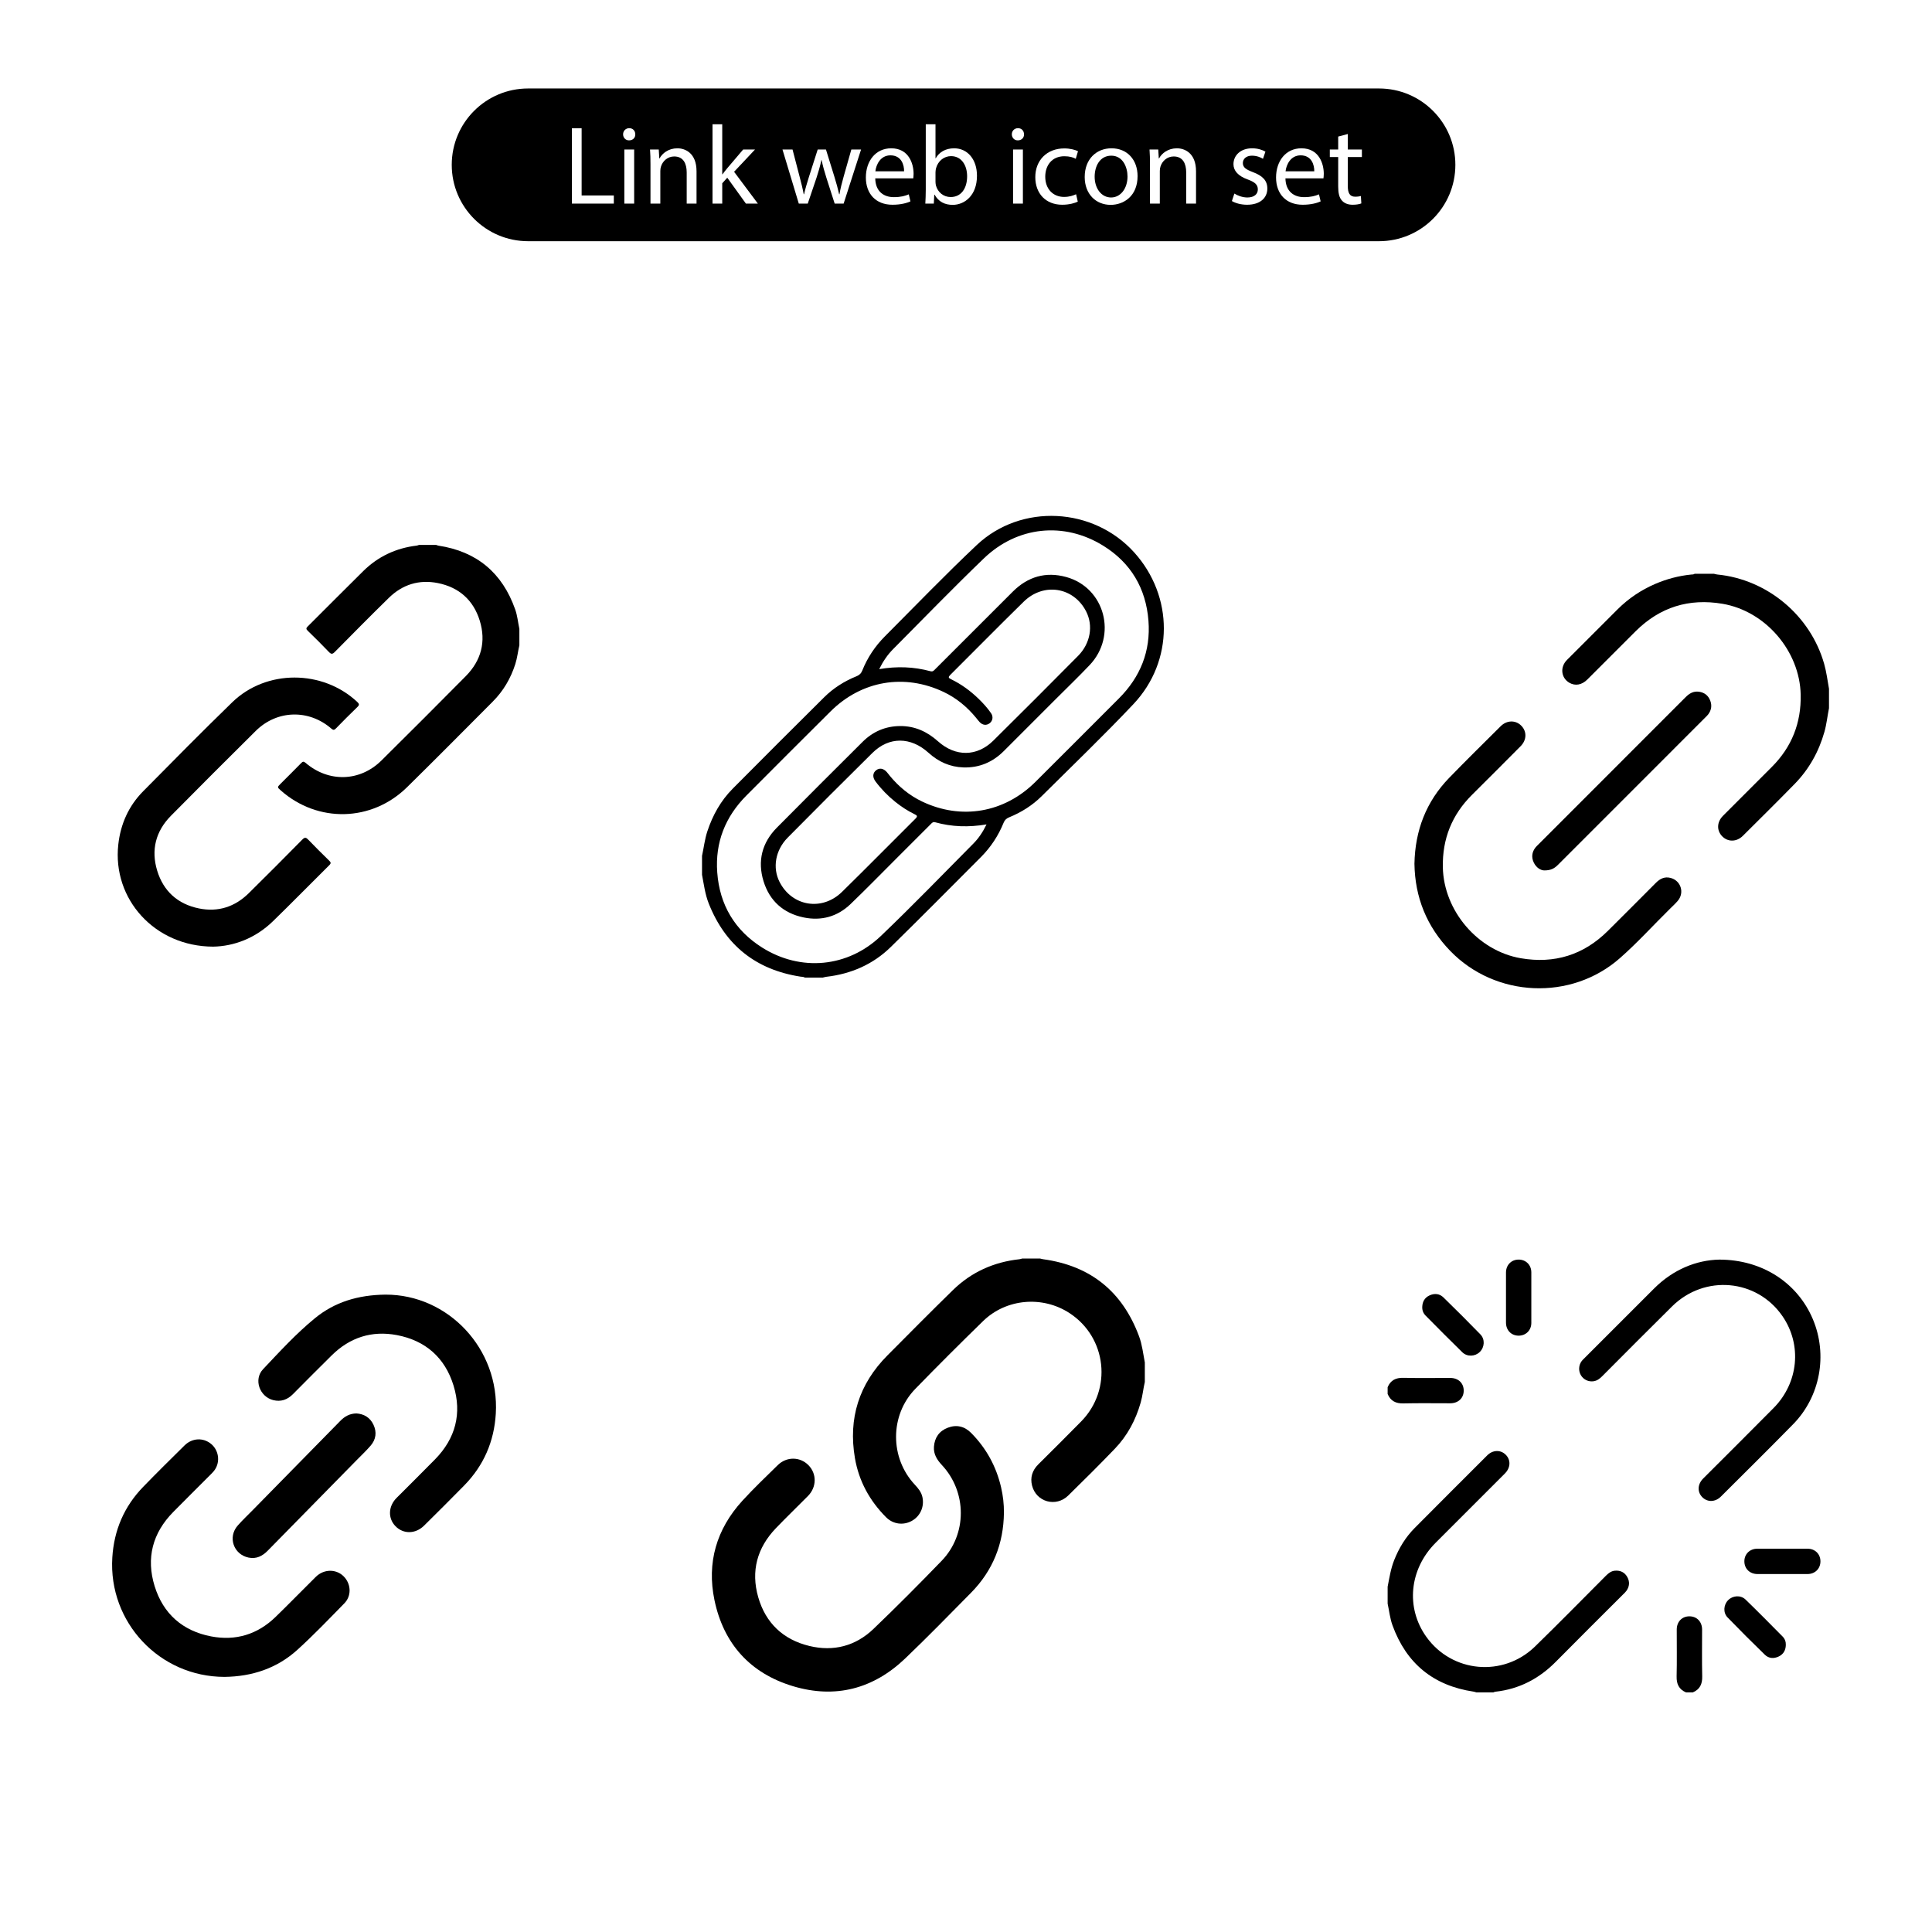 <?xml version="1.0" encoding="utf-8"?>
<!-- Generator: Adobe Illustrator 27.5.0, SVG Export Plug-In . SVG Version: 6.00 Build 0)  -->
<svg version="1.1" id="Layer_1" xmlns="http://www.w3.org/2000/svg" xmlns:xlink="http://www.w3.org/1999/xlink" x="0px" y="0px"
	 viewBox="0 0 2000 2000" style="enable-background:new 0 0 2000 2000;" xml:space="preserve">
<rect style="fill:#FFFFFF;" width="2000" height="2000"/>
<path d="M1427.533,249.698H546.7c-43.661,0-79.055-35.394-79.055-79.055v0c0-43.661,35.394-79.054,79.055-79.054h880.833
	c43.661,0,79.055,35.394,79.055,79.054v0C1506.588,214.304,1471.194,249.698,1427.533,249.698z"/>
<g>
	<path style="fill:#FFFFFF;" d="M592.04,132.81h10.067v69.539h33.323v8.447h-43.39V132.81z"/>
	<path style="fill:#FFFFFF;" d="M657.643,139.058c0.115,3.471-2.43,6.248-6.479,6.248c-3.588,0-6.133-2.777-6.133-6.248
		c0-3.587,2.661-6.364,6.364-6.364C655.213,132.695,657.643,135.472,657.643,139.058z M646.304,210.796v-56.001h10.182v56.001
		H646.304z"/>
	<path style="fill:#FFFFFF;" d="M673.378,169.951c0-5.785-0.116-10.529-0.463-15.157h9.025l0.579,9.256h0.231
		c2.777-5.322,9.256-10.529,18.513-10.529c7.753,0,19.786,4.628,19.786,23.835v33.439h-10.182v-32.282
		c0-9.025-3.356-16.546-12.959-16.546c-6.711,0-11.918,4.744-13.654,10.414c-0.463,1.273-0.694,3.008-0.694,4.744v33.67h-10.182
		V169.951z"/>
	<path style="fill:#FFFFFF;" d="M747.659,180.481h0.232c1.388-1.967,3.356-4.397,4.975-6.364l16.43-19.323h12.265l-21.637,23.025
		l24.645,32.976h-12.381l-19.323-26.844l-5.207,5.785v21.058h-10.066v-82.151h10.066V180.481z"/>
	<path style="fill:#FFFFFF;" d="M820.436,154.794l7.405,28.464c1.619,6.248,3.124,12.033,4.165,17.819h0.347
		c1.272-5.67,3.124-11.686,4.975-17.703l9.141-28.579h8.562l8.678,28.001c2.083,6.711,3.703,12.612,4.976,18.281h0.347
		c0.926-5.67,2.43-11.57,4.281-18.166l7.983-28.116h10.067l-18.05,56.001h-9.256l-8.563-26.728
		c-1.967-6.249-3.587-11.802-4.975-18.397h-0.232c-1.388,6.711-3.124,12.496-5.091,18.513l-9.025,26.612h-9.256l-16.893-56.001
		H820.436z"/>
	<path style="fill:#FFFFFF;" d="M906.056,184.646c0.232,13.769,9.025,19.438,19.207,19.438c7.289,0,11.687-1.273,15.504-2.892
		l1.736,7.289c-3.588,1.62-9.719,3.471-18.629,3.471c-17.24,0-27.538-11.339-27.538-28.232s9.951-30.199,26.266-30.199
		c18.281,0,23.141,16.083,23.141,26.381c0,2.082-0.232,3.702-0.348,4.744H906.056z M935.909,177.357
		c0.116-6.48-2.661-16.546-14.117-16.546c-10.297,0-14.81,9.488-15.62,16.546H935.909z"/>
	<path style="fill:#FFFFFF;" d="M957.891,210.796c0.231-3.818,0.463-9.488,0.463-14.463v-67.688h10.066v35.174h0.231
		c3.587-6.248,10.067-10.298,19.092-10.298c13.885,0,23.72,11.571,23.604,28.579c0,20.017-12.612,29.968-25.107,29.968
		c-8.1,0-14.579-3.124-18.745-10.529h-0.347l-0.463,9.256H957.891z M968.42,188.349c0,1.273,0.231,2.546,0.463,3.702
		c1.967,7.058,7.868,11.918,15.273,11.918c10.645,0,17.009-8.678,17.009-21.522c0-11.223-5.785-20.827-16.662-20.827
		c-6.942,0-13.422,4.744-15.504,12.496c-0.232,1.158-0.579,2.546-0.579,4.165V188.349z"/>
	<path style="fill:#FFFFFF;" d="M1060.055,139.058c0.116,3.471-2.43,6.248-6.479,6.248c-3.587,0-6.133-2.777-6.133-6.248
		c0-3.587,2.662-6.364,6.364-6.364C1057.625,132.695,1060.055,135.472,1060.055,139.058z M1048.716,210.796v-56.001h10.182v56.001
		H1048.716z"/>
	<path style="fill:#FFFFFF;" d="M1115.709,208.713c-2.662,1.389-8.563,3.24-16.084,3.24c-16.893,0-27.885-11.455-27.885-28.579
		c0-17.24,11.802-29.736,30.084-29.736c6.016,0,11.339,1.504,14.116,2.892l-2.314,7.868c-2.43-1.389-6.248-2.661-11.802-2.661
		c-12.844,0-19.786,9.488-19.786,21.174c0,12.959,8.331,20.943,19.439,20.943c5.786,0,9.604-1.504,12.496-2.777L1115.709,208.713z"
		/>
	<path style="fill:#FFFFFF;" d="M1177.61,182.332c0,20.711-14.347,29.736-27.884,29.736c-15.158,0-26.844-11.108-26.844-28.81
		c0-18.744,12.264-29.736,27.769-29.736C1166.734,153.522,1177.61,165.208,1177.61,182.332z M1133.179,182.91
		c0,12.265,7.058,21.522,17.008,21.522c9.72,0,17.009-9.141,17.009-21.753c0-9.488-4.744-21.522-16.778-21.522
		C1138.386,161.158,1133.179,172.266,1133.179,182.91z"/>
	<path style="fill:#FFFFFF;" d="M1190.453,169.951c0-5.785-0.116-10.529-0.463-15.157h9.025l0.579,9.256h0.231
		c2.777-5.322,9.256-10.529,18.513-10.529c7.753,0,19.786,4.628,19.786,23.835v33.439h-10.182v-32.282
		c0-9.025-3.356-16.546-12.959-16.546c-6.711,0-11.918,4.744-13.654,10.414c-0.463,1.273-0.694,3.008-0.694,4.744v33.67h-10.182
		V169.951z"/>
	<path style="fill:#FFFFFF;" d="M1277.807,200.382c3.008,1.967,8.331,4.05,13.422,4.05c7.405,0,10.876-3.703,10.876-8.331
		c0-4.86-2.892-7.521-10.413-10.298c-10.066-3.587-14.81-9.141-14.81-15.852c0-9.025,7.289-16.43,19.323-16.43
		c5.67,0,10.645,1.619,13.769,3.471l-2.545,7.405c-2.199-1.389-6.249-3.24-11.455-3.24c-6.016,0-9.372,3.472-9.372,7.637
		c0,4.628,3.356,6.71,10.645,9.487c9.719,3.703,14.694,8.563,14.694,16.893c0,9.835-7.637,16.777-20.943,16.777
		c-6.133,0-11.802-1.504-15.736-3.818L1277.807,200.382z"/>
	<path style="fill:#FFFFFF;" d="M1330.683,184.646c0.232,13.769,9.025,19.438,19.208,19.438c7.289,0,11.687-1.273,15.505-2.892
		l1.735,7.289c-3.587,1.62-9.719,3.471-18.629,3.471c-17.24,0-27.538-11.339-27.538-28.232s9.95-30.199,26.265-30.199
		c18.281,0,23.141,16.083,23.141,26.381c0,2.082-0.232,3.702-0.347,4.744H1330.683z M1360.536,177.357
		c0.116-6.48-2.661-16.546-14.116-16.546c-10.297,0-14.81,9.488-15.62,16.546H1360.536z"/>
	<path style="fill:#FFFFFF;" d="M1395.246,138.711v16.083h14.579v7.752h-14.579v30.199c0,6.942,1.967,10.876,7.637,10.876
		c2.661,0,4.628-0.347,5.901-0.694l0.463,7.637c-1.967,0.81-5.091,1.389-9.026,1.389c-4.743,0-8.562-1.504-10.992-4.281
		c-2.893-3.009-3.934-7.984-3.934-14.579v-30.546h-8.678v-7.752h8.678v-13.422L1395.246,138.711z"/>
</g>
<g>
	<path d="M537.65,668.073c-1.528,6.414-2.181,13.009-4.194,19.328c-4.725,14.832-12.385,27.9-23.386,38.924
		c-29.546,29.607-58.935,59.374-88.781,88.676c-36.52,35.854-92.291,37.075-130.538,3.34c-3.875-3.418-3.874-3.418-0.129-7.165
		c7.081-7.085,14.214-14.119,21.204-21.292c1.685-1.729,2.614-1.8,4.541-0.149c23.876,20.451,56.295,19.531,78.512-2.475
		c29.236-28.958,58.353-58.04,87.284-87.303c16.001-16.185,21.19-35.754,14.46-57.503c-6.576-21.251-21.481-34.476-43.327-38.854
		c-19.364-3.88-36.578,1.421-50.702,15.244c-18.863,18.462-37.438,37.221-55.975,56.011c-2.573,2.608-3.843,2.475-6.267-0.071
		c-7.091-7.449-14.426-14.67-21.801-21.842c-1.785-1.736-1.801-2.658-0.009-4.436c19.215-19.071,38.229-38.345,57.515-57.344
		c15.355-15.126,33.924-23.814,55.349-26.36c0.777-0.092,1.523-0.454,2.283-0.689c5.956,0,11.912,0,17.868,0
		c0.748,0.246,1.478,0.606,2.246,0.722c39.829,6.024,66.206,28.234,79.544,66.111c2.288,6.497,2.877,13.379,4.303,20.072
		C537.65,656.703,537.65,662.388,537.65,668.073z"/>
	<path d="M220.668,979.963c-60.615-0.164-104.476-49.323-98.212-105.679c2.367-21.294,10.699-39.953,25.742-55.179
		c30.53-30.903,61.048-61.831,92.198-92.104c35.174-34.184,93.484-33.962,129.423-0.382c2.221,2.075,2.342,3.174,0.102,5.326
		c-7.511,7.22-14.843,14.63-22.123,22.085c-1.766,1.808-2.773,1.981-4.845,0.186c-23.38-20.257-56.308-19.305-78.215,2.432
		c-29.397,29.167-58.739,58.393-87.819,87.876c-15.759,15.978-20.721,35.408-14.184,56.825c6.486,21.25,21.298,34.57,43.143,39.039
		c19.854,4.061,37.267-1.579,51.665-15.779c18.596-18.34,37.032-36.845,55.364-55.449c2.618-2.657,3.878-2.381,6.262,0.119
		c7.003,7.343,14.255,14.45,21.497,21.561c1.685,1.655,2.375,2.656,0.263,4.746c-19.529,19.321-38.727,38.981-58.427,58.125
		C264.293,971.404,242.002,979.576,220.668,979.963z"/>
</g>
<g>
	<path d="M726.739,885.973c1.852-8.471,2.777-17.126,5.52-25.424c5.503-16.645,13.866-31.639,26.215-44.089
		c31.439-31.696,63.04-63.232,94.726-94.681c9.581-9.509,20.892-16.635,33.42-21.71c2.916-1.181,4.806-2.896,6.004-5.897
		c5.37-13.457,13.325-25.308,23.528-35.533c31.533-31.603,62.506-63.809,94.98-94.419c46.001-43.361,120.688-39.293,162.992,7.628
		c40.924,45.391,41.192,112.591-0.839,157.103c-30.744,32.559-63.102,63.599-94.875,95.181c-9.691,9.633-21.141,16.815-33.8,21.974
		c-2.763,1.126-4.525,2.762-5.671,5.594c-5.432,13.416-13.295,25.327-23.493,35.563c-30.961,31.075-61.854,62.223-93.168,92.942
		c-18.476,18.125-41.147,28.008-66.844,30.97c-1.22,0.141-2.411,0.536-3.615,0.812c-6.223,0-12.446,0-18.669,0
		c-1.367-0.923-2.973-0.737-4.49-0.972c-46.086-7.147-77.774-32.342-94.973-75.728c-3.792-9.566-5.023-19.716-6.948-29.71
		C726.739,899.041,726.739,892.507,726.739,885.973z M1021.248,853.431c-18.535,3.11-35.957,2.56-53.134-2.214
		c-2.412-0.671-3.419,0.738-4.701,2.018c-11.555,11.537-23.092,23.091-34.647,34.628c-16.07,16.044-31.92,32.318-48.299,48.04
		c-13.609,13.064-30.271,17.635-48.668,13.801c-20.895-4.354-35.151-17.159-41.394-37.481c-6.409-20.864-1.619-39.83,13.793-55.429
		c29.406-29.762,59.074-59.266,88.71-88.801c10.717-10.68,23.751-16.3,38.925-16.391c15.168-0.092,27.921,5.716,39.196,15.817
		c18.08,16.197,40.383,15.946,57.239-0.713c29.426-29.083,58.659-58.362,87.766-87.765c12.827-12.957,15.857-31.216,8.363-45.936
		c-12.871-25.285-43.983-30.405-64.653-10.155c-25.553,25.033-50.632,50.55-75.992,75.781c-2.198,2.187-2.176,3.08,0.691,4.462
		c10.586,5.102,19.972,11.964,28.417,20.123c4.82,4.657,9.337,9.6,13.113,15.134c2.498,3.661,1.669,7.957-1.56,10.403
		c-3.138,2.377-7.023,2.043-10.091-1.036c-1.419-1.425-2.601-3.087-3.884-4.647c-9.313-11.332-20.41-20.517-33.667-26.795
		c-40.658-19.253-84.845-11.692-116.868,20.072c-29.152,28.917-58.127,58.014-87.121,87.09
		c-21.964,22.025-32.56,48.532-30.293,79.688c2.445,33.606,18.177,59.935,46.472,77.778c39.969,25.205,88.764,20.651,122.951-12.01
		c32.604-31.149,63.966-63.601,95.726-95.627C1013.079,867.778,1017.423,861.314,1021.248,853.431z M910.137,692.69
		c18.536-3.168,35.951-2.478,53.136,2.178c2.39,0.648,3.425-0.712,4.72-2.006c7.593-7.585,15.182-15.174,22.772-22.762
		c19.25-19.245,38.472-38.518,57.76-57.725c15.508-15.444,34.022-20.863,55.15-15.074c40.107,10.988,53.295,60.701,24.261,91.246
		c-11.57,12.172-23.691,23.821-35.567,35.701c-17.705,17.711-35.435,35.396-53.117,53.13c-11.575,11.61-25.466,17.567-41.903,17.052
		c-13.931-0.436-25.83-5.805-36.152-15.153c-18.43-16.69-40.828-16.864-57.953,0.027c-29.456,29.054-58.666,58.359-87.777,87.759
		c-12.867,12.995-15.95,31.269-8.467,45.922c12.933,25.325,44,30.504,64.646,10.284c25.558-25.03,50.621-50.565,76.009-75.77
		c2.67-2.651,1.614-3.403-1.007-4.681c-7.146-3.486-13.764-7.836-19.958-12.831c-7.665-6.181-14.494-13.175-20.385-21.061
		c-3.262-4.367-2.943-8.762,0.666-11.565c3.484-2.706,7.583-2.018,11.07,1.92c1.132,1.279,2.121,2.684,3.212,4.001
		c9.256,11.165,20.243,20.238,33.344,26.474c40.662,19.353,85.057,11.669,117.229-20.309c28.903-28.729,57.66-57.605,86.465-86.432
		c22.238-22.255,33.032-49.018,30.58-80.51c-2.611-33.53-18.298-59.914-46.787-77.572c-40.642-25.192-89.014-20.167-123.614,13.128
		c-31.935,30.731-62.809,62.567-94.033,94.032C918.756,677.817,914.21,684.493,910.137,692.69z"/>
</g>
<g>
	<path d="M1893.372,733.102c-1.656,8.172-2.455,16.487-4.743,24.563c-5.824,20.559-15.951,38.664-30.854,53.912
		c-17.664,18.073-35.644,35.839-53.558,53.666c-6.424,6.393-15.421,6.535-21.313,0.586c-5.951-6.009-5.737-14.813,0.712-21.294
		c16.841-16.926,33.758-33.777,50.632-50.67c20.625-20.646,30.417-45.571,29.817-74.738c-0.929-45.089-36.325-86.493-80.859-94.078
		c-34.78-5.924-64.885,3.418-89.969,28.375c-16.728,16.644-33.367,33.377-50.074,50.043c-5.684,5.67-12.579,6.836-18.626,3.281
		c-8.576-5.042-9.786-16.18-2.402-23.602c17.43-17.522,34.904-35,52.435-52.421c11.306-11.235,24.32-20.006,38.978-26.295
		c11.872-5.094,24.228-8.357,37.093-9.662c1.229-0.125,2.539,0.065,3.621-0.774c6.704,0,13.408,0,20.112,0
		c1.075,0.243,2.137,0.606,3.225,0.711c51.8,5.002,96.539,42.408,110.759,92.487c2.407,8.477,3.469,17.175,5.012,25.798
		C1893.372,719.693,1893.372,726.397,1893.372,733.102z"/>
	<path d="M1464.228,894.141c0.671-34.529,12.128-64.335,35.963-88.924c17.491-18.045,35.443-35.644,53.245-53.385
		c6.403-6.382,15.416-6.58,21.32-0.667c5.965,5.974,5.821,14.81-0.625,21.304c-16.723,16.846-33.504,33.636-50.342,50.367
		c-20.826,20.694-30.764,45.677-30.162,75.008c0.925,45.108,36.33,86.557,80.802,94.141c34.78,5.931,64.898-3.395,90.002-28.316
		c16.648-16.527,33.205-33.145,49.753-49.771c4.213-4.233,8.951-6.651,15.038-5.123c10.841,2.722,14.853,15.327,7.525,23.855
		c-2.451,2.852-5.235,5.422-7.923,8.065c-17.324,17.03-33.644,35.123-51.886,51.167c-50.532,44.444-128.823,40.94-175.655-7.483
		C1476.849,959.115,1464.738,928.798,1464.228,894.141z"/>
	<path d="M1598.444,901.047c-3.599-0.135-8.155-2.807-10.709-8.181c-2.618-5.506-1.919-10.862,1.908-15.695
		c0.69-0.871,1.523-1.631,2.313-2.421c51.029-51.035,102.074-102.054,153.064-153.128c3.876-3.883,8.121-6.326,13.748-5.548
		c5.593,0.773,9.537,3.827,11.604,9.042c2.065,5.208,1.255,10.14-2.176,14.577c-0.849,1.098-1.892,2.05-2.878,3.036
		c-50.833,50.836-101.681,101.658-152.484,152.523C1609.443,898.645,1605.788,901.162,1598.444,901.047z"/>
</g>
<g>
	<path d="M232.405,1735.906c-67.244-0.053-120.282-56.471-116.14-123.536c1.744-28.237,12.181-52.76,31.868-73.094
		c14.076-14.539,28.498-28.746,42.899-42.967c7.919-7.82,19.336-8.322,27.52-1.557c7.79,6.44,9.584,18.096,3.948,26.563
		c-1.3,1.952-3.003,3.664-4.671,5.338c-12.832,12.883-25.79,25.642-38.539,38.607c-21.41,21.773-28.186,47.73-19.219,76.719
		c8.86,28.644,28.99,46.352,58.462,52.009c25.376,4.87,47.987-1.967,66.678-20.078c14.079-13.643,27.709-27.747,41.665-41.517
		c8.944-8.824,22.592-8.313,30.2,0.881c6.437,7.778,6.588,19.129-0.575,26.451c-15.919,16.272-31.697,32.748-48.525,48.048
		C286.759,1727.066,260.961,1735.56,232.405,1735.906z"/>
	<path d="M398.981,1340.193c64.968-0.247,118.281,56.209,114.266,123.292c-1.721,28.765-12.496,53.611-32.663,74.218
		c-13.713,14.012-27.643,27.813-41.571,41.612c-8.884,8.802-21.459,8.967-29.612,0.593c-7.961-8.176-7.53-20.558,1.112-29.249
		c13.267-13.343,26.696-26.526,39.862-39.967c21.225-21.669,27.972-47.523,19.142-76.333c-8.842-28.849-29.07-46.702-58.761-52.291
		c-25.764-4.85-48.513,2.383-67.31,20.944c-13.501,13.331-26.883,26.784-40.244,40.256c-5.71,5.758-12.473,8.084-20.304,6.138
		c-14.202-3.529-20.599-21.403-10.573-32.019c17.244-18.258,34.273-36.891,53.751-52.82
		C346.488,1347.874,370.577,1340.538,398.981,1340.193z"/>
	<path d="M368.974,1463.176c7.74,0.529,14.101,4.146,17.642,11.693c3.625,7.726,2.613,15.234-2.94,21.672
		c-4.531,5.254-9.61,10.038-14.48,14.997c-30.663,31.222-61.354,62.417-91.986,93.669c-5.545,5.657-11.866,8.892-19.944,7.193
		c-15.581-3.277-21.691-21.296-11.134-33.217c5.021-5.67,10.551-10.889,15.864-16.299c30.109-30.659,60.249-61.287,90.305-91.998
		C356.821,1466.264,361.932,1463.312,368.974,1463.176z"/>
</g>
<g>
	<path d="M1185.119,1430.57c-1.643,7.063-2.282,14.312-4.277,21.326c-5.159,18.134-13.806,34.374-26.864,47.939
		c-15.772,16.384-31.895,32.439-48.153,48.344c-12.677,12.402-33.101,6.72-37.426-10.246c-2.152-8.442,0.233-15.811,6.412-21.978
		c14.86-14.833,29.832-29.557,44.508-44.571c32.336-33.08,26.457-86.818-12.113-112.027c-27.968-18.28-65.6-15.093-89.533,8.247
		c-23.694,23.106-47.152,46.469-70.202,70.216c-26.455,27.254-26.397,71.416-0.429,99.155c3.537,3.778,6.736,7.673,7.851,12.871
		c2.13,9.936-2.248,19.707-10.97,24.558c-8.724,4.852-19.37,3.546-26.601-3.696c-17.047-17.074-28.233-37.453-32.306-61.253
		c-7.031-41.09,4.186-76.694,33.639-106.327c22.509-22.647,44.979-45.34,67.825-67.645c19.103-18.651,42.293-29.047,68.846-31.929
		c0.984-0.107,1.938-0.491,2.906-0.746c6.126,0,12.251,0,18.377,0c1.123,0.259,2.233,0.609,3.37,0.765
		c48.978,6.742,81.908,33.441,99.137,79.681c3.273,8.784,4.24,18.075,6.005,27.191
		C1185.119,1417.152,1185.119,1423.861,1185.119,1430.57z"/>
	<path d="M1039.255,1566.051c-0.367,32.053-11.436,59.809-33.973,82.687c-22.511,22.852-44.942,45.806-68.109,67.983
		c-33.035,31.623-72.414,41.973-116.167,28.85c-44.269-13.278-71.972-43.86-81.406-89.174
		c-8.069-38.758,2.106-73.458,28.846-102.756c11.686-12.803,24.291-24.778,36.672-36.931c9.18-9.011,23.04-8.84,31.781,0.032
		c8.703,8.833,8.618,22.627-0.419,31.819c-11.04,11.229-22.442,22.107-33.331,33.478c-19.423,20.281-25.976,44.396-18.251,71.343
		c7.679,26.787,25.865,43.994,52.972,50.524c24.989,6.019,47.778,0.117,66.343-17.66c24.006-22.987,47.451-46.584,70.553-70.483
		c26.486-27.399,26.372-71.195,0.291-99.132c-5.097-5.459-8.789-11.315-8.24-19.005c0.675-9.462,5.505-16.285,14.332-19.655
		c9.01-3.44,17.325-1.496,24.115,5.352c15.659,15.793,25.997,34.598,31.039,56.271
		C1038.322,1548.28,1039.353,1557.096,1039.255,1566.051z"/>
</g>
<g>
	<path d="M1436.474,1642.578c1.815-9.257,3.233-18.586,6.743-27.458c4.945-12.497,11.771-23.777,21.23-33.307
		c24.96-25.145,50.039-50.172,75.112-75.205c5.772-5.763,13.825-5.974,19.137-0.703c5.42,5.378,5.147,13.44-0.838,19.439
		c-23.891,23.947-47.854,47.822-71.74,71.774c-27.203,27.279-31.118,67.13-9.626,97.283c26.546,37.243,79.578,42.162,112.6,10.007
		c24.755-24.105,48.952-48.783,73.362-73.241c2.644-2.649,5.46-4.87,9.315-5.188c5.599-0.461,10.057,1.627,12.807,6.575
		c2.732,4.916,2.275,9.833-1,14.385c-1.012,1.406-2.354,2.581-3.59,3.818c-23.09,23.098-46.312,46.067-69.243,69.322
		c-17.429,17.675-38.074,28.498-62.852,31.196c-0.694,0.076-1.356,0.453-2.032,0.689c-5.834,0-11.668,0-17.502,0
		c-0.964-0.265-1.912-0.635-2.894-0.781c-41.624-6.21-69.587-29.101-83.964-68.647c-2.647-7.28-3.378-14.965-5.027-22.456
		C1436.474,1654.246,1436.474,1648.412,1436.474,1642.578z"/>
	<path d="M1436.474,1436.057c3.028-7.214,8.41-9.913,16.22-9.736c16.18,0.366,32.375,0.099,48.563,0.115
		c8.424,0.009,14.052,5.402,13.974,13.334c-0.075,7.648-5.731,12.9-13.969,12.909c-16.189,0.017-32.383-0.256-48.563,0.118
		c-7.821,0.181-13.182-2.545-16.224-9.739C1436.474,1440.724,1436.474,1438.391,1436.474,1436.057z"/>
	<path d="M1745.381,1751.965c-7.391-3.112-9.934-8.696-9.743-16.61c0.391-16.141,0.101-32.299,0.124-48.45
		c0.012-8.107,5.399-13.697,13.114-13.697c7.709,0,13.112,5.598,13.124,13.694c0.025,16.151-0.27,32.309,0.126,48.45
		c0.194,7.921-2.364,13.494-9.744,16.613C1750.048,1751.965,1747.714,1751.965,1745.381,1751.965z"/>
	<path d="M1779.859,1303.947c44.682,0.039,81.016,24.229,96.815,61.706c15.535,36.852,7.643,80.066-20.411,108.682
		c-24.701,25.196-49.815,49.987-74.794,74.91c-5.796,5.782-13.848,6-19.144,0.753c-5.449-5.399-5.176-13.442,0.794-19.424
		c24.307-24.357,48.766-48.565,72.945-73.048c25.826-26.151,29.494-65.398,9.2-94.96c-26.495-38.594-80.584-43.526-114.314-10.225
		c-24.28,23.971-48.298,48.206-72.398,72.358c-2.533,2.538-5.242,4.635-8.88,5.168c-5.242,0.769-10.364-1.659-13.067-6.135
		c-2.759-4.568-2.468-10.538,0.782-14.795c0.703-0.922,1.561-1.731,2.385-2.555c24.225-24.233,48.414-48.503,72.696-72.679
		C1732.222,1314.034,1756.22,1304.415,1779.859,1303.947z"/>
	<path d="M1472.318,1352.68c0.232-5.396,2.656-9.482,7.618-11.723c5.094-2.301,10.257-1.812,14.231,2.059
		c12.937,12.6,25.733,25.351,38.31,38.31c4.964,5.115,4.373,13.295-0.543,18.165c-4.886,4.84-13.071,5.307-18.175,0.34
		c-12.837-12.494-25.425-25.245-38.026-37.979C1473.31,1359.402,1472.119,1356.258,1472.318,1352.68z"/>
	<path d="M1848.675,1702.954c-0.145,5.401-2.487,9.532-7.411,11.868c-5.058,2.4-10.289,2.037-14.257-1.814
		c-13.065-12.676-25.948-25.549-38.619-38.619c-4.794-4.946-4.202-13.014,0.494-17.83c4.829-4.953,13.045-5.609,18.155-0.658
		c12.969,12.566,25.651,25.431,38.351,38.272C1847.691,1696.502,1848.818,1699.545,1848.675,1702.954z"/>
	<path d="M1558.987,1343.059c0-8.591-0.032-17.182,0.009-25.772c0.037-7.763,5.506-13.338,13.019-13.367
		c7.551-0.029,13.187,5.514,13.208,13.18c0.048,17.473,0.05,34.946-0.001,52.418c-0.022,7.654-5.687,13.198-13.237,13.158
		c-7.496-0.04-12.954-5.633-12.989-13.407C1558.956,1360.532,1558.987,1351.795,1558.987,1343.059z"/>
	<path d="M1845.073,1629.452c-8.591,0-17.182,0.027-25.772-0.008c-7.995-0.032-13.592-5.563-13.537-13.298
		c0.053-7.464,5.672-12.922,13.449-12.937c17.327-0.032,34.654-0.037,51.981,0.002c7.751,0.017,13.313,5.536,13.325,13.066
		c0.012,7.546-5.538,13.115-13.238,13.162C1862.545,1629.492,1853.809,1629.451,1845.073,1629.452z"/>
</g>
</svg>
